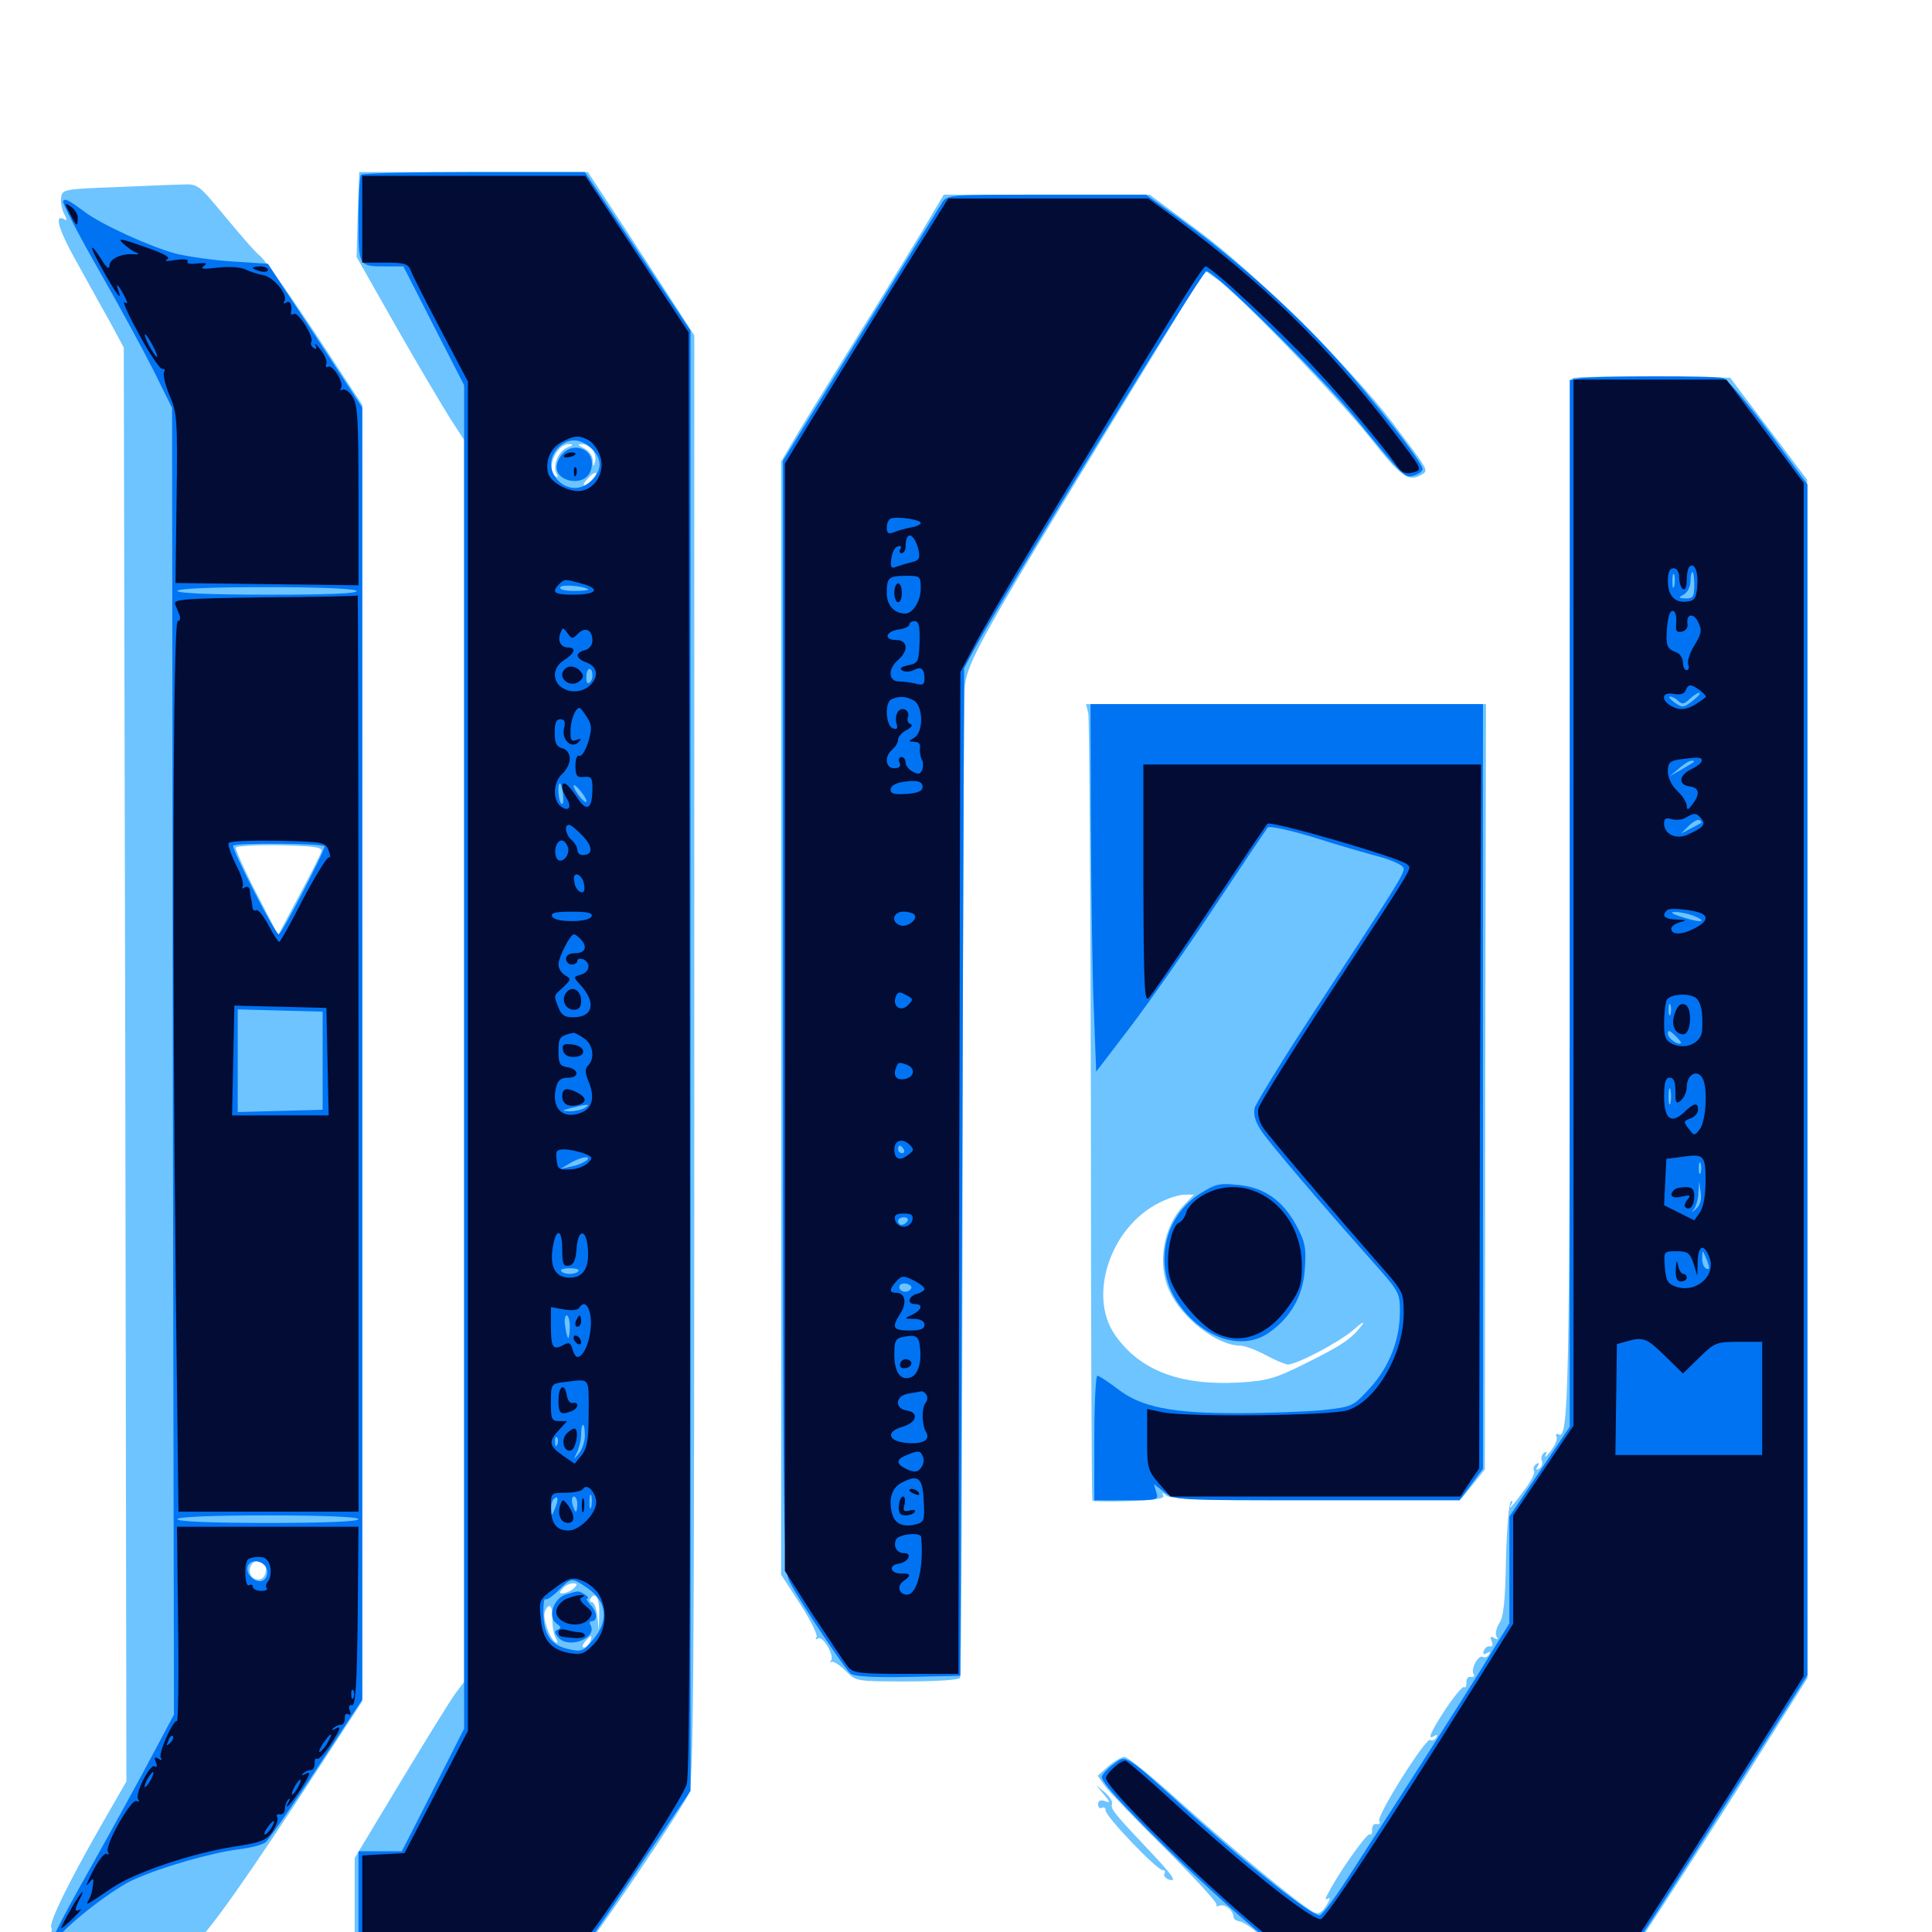 <svg xmlns="http://www.w3.org/2000/svg" viewBox="0 -1000 1000 1000">
	<path fill="#6dc4ff" d="M185.156 -889.062L184.57 -866.992L205.078 -830.859C216.406 -810.938 229.102 -789.648 233.008 -783.398L240.234 -772.266V-450.781V-129.492L235.547 -123.242C233.008 -119.727 220.312 -99.219 207.227 -77.539L183.594 -38.281V-11.719V14.844H241.016H298.438L312.109 -4.297C328.32 -27.148 352.539 -63.672 356.445 -71.289C358.984 -75.977 359.375 -126.758 359.375 -451.562V-826.367L351.367 -838.867C346.875 -845.703 334.57 -864.844 323.828 -881.25L304.297 -910.938H245.117H185.938ZM293.555 -768.359C288.867 -766.406 285.742 -758.398 288.281 -754.492C289.062 -752.93 288.867 -752.734 287.5 -753.516C282.227 -756.836 288.086 -770.508 294.531 -770.117C297.07 -770.117 296.68 -769.531 293.555 -768.359ZM306.641 -767.383C307.812 -765.82 308.594 -763.086 308.008 -761.133C307.227 -758.203 307.031 -758.203 306.836 -761.719C306.836 -764.062 304.688 -766.797 302.344 -767.969C299.023 -769.531 298.828 -770.117 300.977 -770.117C302.734 -770.312 305.273 -768.945 306.641 -767.383ZM306.641 -751.758C305.273 -750.195 303.516 -748.828 302.539 -748.828C301.562 -748.828 302.344 -750.391 304.297 -752.344C308.203 -756.641 310.352 -756.055 306.641 -751.758ZM297.266 -178.125C296.094 -176.953 293.555 -175.586 291.992 -175.391C289.453 -175 289.258 -175.586 291.211 -177.734C292.383 -179.297 294.922 -180.469 296.484 -180.469C298.828 -180.469 299.023 -179.883 297.266 -178.125ZM310.156 -164.258L309.961 -156.055L309.18 -163.477C308.789 -167.383 307.422 -170.703 306.445 -170.703C305.273 -170.703 305.078 -171.68 305.664 -172.656C308.203 -176.758 310.547 -172.266 310.156 -164.258ZM285.938 -162.5C285.742 -158.984 286.523 -154.492 287.5 -152.344C288.867 -150 288.867 -149.219 287.5 -150C284.57 -151.758 280.664 -162.5 282.031 -165.82C283.984 -170.898 286.133 -168.945 285.938 -162.5ZM305.469 -150.195C304.688 -148.633 303.32 -147.266 302.344 -147.266C301.172 -147.266 301.367 -148.438 302.734 -150.195C304.102 -151.758 305.469 -153.125 305.859 -153.125C306.25 -153.125 306.055 -151.758 305.469 -150.195ZM59.57 -903.125C33.203 -902.148 32.227 -901.953 31.641 -897.852C31.25 -895.508 32.031 -891.602 33.203 -889.258C34.57 -886.719 34.766 -885.547 33.594 -886.328C27.734 -889.844 30.078 -881.445 39.648 -864.453C45.312 -854.102 53.32 -839.844 57.227 -832.812L64.062 -820.117L64.844 -449.023L65.43 -77.93L51.953 -54.492C35.352 -25.391 25.195 -4.688 26.562 -2.344C27.148 -1.367 26.562 0.781 25.195 2.344C24.023 3.906 23.438 5.664 24.023 6.25C26.367 8.594 96.68 7.812 100.977 5.469C106.445 2.344 128.516 -28.711 167.578 -88.867L187.5 -119.336V-454.883V-790.43L163.672 -826.758C150.391 -846.68 137.5 -865.039 134.766 -867.383C132.031 -869.531 123.828 -879.102 116.211 -888.281C102.93 -904.297 102.344 -904.883 94.727 -904.492C90.43 -904.492 74.609 -903.711 59.57 -903.125ZM166.406 -559.57C166.211 -558.203 160.938 -547.852 154.883 -536.523L143.945 -516.016L132.617 -537.891C126.367 -550 121.68 -560.547 122.07 -561.328C122.656 -562.109 132.812 -562.695 144.922 -562.5C161.719 -562.109 166.797 -561.523 166.406 -559.57ZM137.305 -189.844C138.477 -186.133 136.719 -182.422 133.789 -182.422C130.273 -182.422 128.32 -185.742 129.688 -189.258C131.055 -192.773 136.133 -193.164 137.305 -189.844ZM483.008 -890.039C480.078 -884.766 463.672 -857.812 446.289 -829.883C428.906 -801.953 412.305 -775 409.57 -770.117L404.297 -761.133V-473.047V-184.961L414.062 -169.922C419.531 -161.523 423.242 -153.906 422.656 -152.734C421.875 -151.367 422.266 -151.172 423.438 -151.953C425.977 -153.516 432.227 -142.578 430.078 -140.43C429.297 -139.844 429.688 -139.453 430.664 -139.844C431.836 -140.039 434.961 -137.891 437.891 -134.961C443.164 -129.688 443.359 -129.688 469.531 -129.688C483.984 -129.688 496.289 -130.469 496.875 -131.445C497.656 -132.422 498.047 -246.094 498.242 -383.984C498.242 -521.68 498.828 -639.258 499.414 -644.922C500.586 -657.227 509.375 -672.656 576.953 -783.594L623.633 -859.961L629.688 -855.664C641.211 -847.656 692.383 -794.531 708.984 -773.633C725.391 -752.93 729.102 -750.195 736.133 -754.492C739.453 -756.641 739.453 -756.445 720.898 -781.055C699.219 -809.57 648.633 -859.766 619.336 -881.25L595.117 -899.219H541.797H488.477ZM813.867 -804.297C813.086 -803.516 812.5 -683.203 812.5 -537.109C812.5 -277.734 811.914 -254.297 806.641 -257.617C805.469 -258.203 805.078 -257.617 805.664 -256.25C806.25 -254.883 804.688 -251.562 802.539 -248.828C800.391 -246.094 799.219 -245.117 800 -246.68C800.781 -248.438 800.586 -249.023 799.219 -248.047C798.047 -247.266 797.461 -245.508 798.047 -244.141C798.633 -242.578 798.047 -240.82 796.68 -239.844C795.117 -238.867 794.727 -239.258 795.898 -241.016C796.875 -242.773 796.68 -243.164 795.117 -242.188C793.945 -241.406 793.359 -239.844 793.945 -238.867C794.727 -237.891 792.773 -233.789 789.844 -229.883C783.594 -221.289 779.883 -217.188 782.227 -221.289C783.203 -222.852 783.008 -223.633 782.031 -222.852C781.055 -222.266 779.883 -208.789 779.492 -192.969C779.102 -171.484 778.32 -163.086 775.977 -159.766C774.414 -157.227 773.828 -154.102 774.609 -152.93C775.586 -151.367 775.195 -151.172 773.438 -152.148C771.484 -153.32 771.094 -152.93 772.07 -150.586C772.852 -148.633 772.461 -147.461 771.094 -147.852C769.922 -148.047 768.555 -147.07 767.969 -145.508C767.383 -143.75 767.969 -143.359 769.531 -144.336C771.289 -145.312 771.68 -145.117 770.703 -143.555C769.922 -142.383 768.555 -141.797 767.578 -142.383C765.234 -143.75 761.133 -136.133 762.695 -133.594C763.477 -132.422 762.891 -131.836 761.328 -132.031C759.961 -132.422 758.984 -131.055 758.984 -129.297C759.18 -127.344 758.594 -126.172 757.812 -126.758C757.031 -127.344 752.734 -122.07 748.242 -115.43C740.039 -102.734 738.477 -99.023 742.578 -101.562C743.945 -102.344 744.141 -102.148 743.359 -100.586C742.578 -99.414 741.211 -98.828 740.234 -99.414C738.086 -100.781 712.305 -59.961 713.867 -57.422C714.648 -56.25 714.062 -55.664 712.5 -55.859C711.133 -56.25 710.156 -54.883 710.156 -53.125C710.352 -51.172 709.766 -50 708.984 -50.586C707.617 -51.367 693.359 -31.445 687.695 -20.508C685.742 -17.188 685.742 -16.211 687.5 -17.383C688.867 -18.164 688.281 -16.602 686.523 -13.672C683.789 -9.57 682.422 -8.984 679.492 -10.547C672.266 -14.453 636.719 -43.945 611.133 -66.992C596.68 -80.078 583.789 -90.625 582.031 -90.625C580.469 -90.625 576.562 -88.281 573.633 -85.742L568.164 -80.859L572.07 -75.391C574.219 -72.461 588.281 -57.812 603.32 -42.969C618.359 -27.93 630.273 -15.039 629.688 -14.062C629.102 -13.281 629.883 -13.086 631.445 -13.672C634.18 -14.648 638.281 -11.133 638.477 -7.812C638.477 -6.641 640.039 -5.664 641.797 -5.469C643.555 -5.078 647.852 -2.344 651.172 0.781C654.492 3.906 660.352 8.789 664.258 11.523L671.289 16.797H756.055H840.82L862.891 -16.992C874.805 -35.352 890.82 -60.352 898.242 -72.07C905.664 -83.984 917.188 -102.148 923.633 -112.5L935.547 -131.445L935.352 -441.602V-751.758L915.43 -778.125L895.508 -804.492L855.273 -805.078C833.203 -805.273 814.648 -804.883 813.867 -804.297ZM563.281 -630.859C563.867 -628.32 564.453 -535.742 564.648 -425C564.648 -314.453 565.039 -223.438 565.43 -223.242C565.82 -222.852 574.414 -222.656 584.766 -223.047C598.633 -223.633 603.125 -224.414 602.148 -225.977C601.172 -227.539 601.758 -227.539 603.906 -225.781C606.25 -224.023 623.828 -223.438 681.641 -223.828L756.445 -224.414L762.5 -231.836L768.555 -239.453L768.75 -437.5L769.141 -635.547H665.625H562.109ZM612.695 -376.172C602.148 -365.039 598.828 -345.898 605.273 -331.836C611.719 -317.773 629.688 -303.711 641.797 -303.516C644.141 -303.516 650 -301.367 655.078 -298.633C660.156 -295.898 665.234 -293.75 666.602 -293.75C671.289 -293.75 692.773 -305.078 700.391 -311.523C704.492 -315.234 706.641 -316.406 705.078 -314.258C699.609 -307.031 694.336 -303.516 676.172 -294.531C659.766 -286.328 656.25 -285.352 641.016 -284.375C610.547 -282.812 590.039 -290.625 577.148 -308.984C562.891 -329.492 574.805 -365.039 600.195 -377.539C604.688 -379.883 610.547 -381.641 613.086 -381.641H617.969ZM571.289 -71.289C574.805 -67.188 574.805 -66.602 571.875 -67.773C569.531 -68.555 568.359 -67.969 568.359 -66.016C568.359 -64.453 569.336 -63.672 570.312 -64.258C571.484 -64.844 572.266 -64.258 572.266 -62.891C572.266 -59.766 598.828 -32.031 601.758 -32.031C602.93 -32.031 603.32 -31.25 602.734 -30.273C602.148 -29.297 602.93 -28.125 604.492 -27.344C609.766 -25.391 607.617 -28.711 593.359 -43.75C575.977 -62.109 574.805 -63.867 575.586 -66.406C575.977 -67.578 574.219 -70.117 571.875 -72.266L567.383 -75.977Z"/>
	<path fill="#0073f3" d="M186.914 -909.57C186.133 -908.984 185.547 -898.438 185.547 -886.328C185.547 -861.914 185.352 -862.109 200.195 -862.109H208.789L224.414 -831.445L240.234 -800.586V-452.93V-105.273L224.219 -73.633L208.008 -41.797H196.875H185.547V-13.477V14.844H241.797L297.852 14.648L303.711 6.445C306.836 1.953 320.312 -17.773 333.398 -37.5L357.422 -73.047V-450.977V-828.906L330.078 -869.922L302.734 -910.938H245.508C213.867 -910.938 187.5 -910.352 186.914 -909.57ZM306.055 -767.969C311.914 -762.5 311.719 -756.445 305.859 -750.977C294.141 -740.039 277.734 -757.031 289.062 -768.359C294.141 -773.438 300.391 -773.242 306.055 -767.969ZM304.492 -694.922C304.883 -694.531 301.562 -694.141 297.07 -694.141C292.188 -694.141 289.258 -694.922 290.039 -696.094C291.016 -697.656 302.344 -696.68 304.492 -694.922ZM306.641 -650.195C306.641 -648.633 305.859 -647.07 304.883 -646.484C303.906 -645.898 303.32 -647.461 303.516 -650C303.711 -654.883 306.641 -655.078 306.641 -650.195ZM291.406 -588.867C291.797 -585.547 291.602 -583.398 290.625 -583.984C289.062 -584.961 288.281 -594.531 289.844 -594.531C290.234 -594.531 291.016 -591.992 291.406 -588.867ZM303.516 -584.961C302.539 -583.984 297.07 -590.82 296.875 -593.359C296.875 -594.141 298.633 -592.969 300.586 -590.43C302.734 -587.891 303.906 -585.352 303.516 -584.961ZM302.148 -525C302.93 -525.586 301.758 -526.172 299.609 -525.977C297.461 -525.977 296.875 -525.391 298.438 -524.805C299.805 -524.219 301.562 -524.414 302.148 -525ZM302.734 -426.562C301.172 -425.586 297.656 -424.805 294.922 -424.805C290.43 -425 290.43 -425.195 295.898 -426.562C304.297 -428.711 306.055 -428.711 302.734 -426.562ZM303.711 -399.414C302.539 -398.438 299.219 -396.875 295.898 -396.289L290.039 -394.922L294.922 -397.852C300.391 -401.172 306.445 -402.148 303.711 -399.414ZM302.148 -348.047C302.539 -349.219 302.539 -351.562 302.148 -352.93C301.562 -354.102 301.172 -353.125 301.172 -350.391C301.172 -347.656 301.562 -346.68 302.148 -348.047ZM288.477 -348.047C289.062 -349.414 288.867 -351.172 288.281 -351.758C287.695 -352.539 287.109 -351.367 287.305 -349.219C287.305 -347.07 287.891 -346.484 288.477 -348.047ZM299.414 -342.188C299.023 -341.211 296.875 -340.625 294.922 -340.625C292.969 -340.625 290.82 -341.211 290.43 -342.188C289.844 -342.969 291.992 -343.555 294.922 -343.555C297.852 -343.555 300 -342.969 299.414 -342.188ZM294.922 -313.281C294.922 -310.156 294.531 -307.422 294.141 -307.422C293.75 -307.422 292.969 -310.156 292.578 -313.281C291.992 -316.602 292.383 -319.141 293.359 -319.141C294.141 -319.141 294.922 -316.602 294.922 -313.281ZM302.734 -302.734C302.734 -303.125 301.953 -303.516 300.781 -303.516C299.805 -303.516 298.828 -302.539 298.828 -301.367C298.828 -300.391 299.805 -300 300.781 -300.586C301.953 -301.172 302.734 -302.148 302.734 -302.734ZM302.734 -257.031C302.734 -253.906 301.367 -249.805 299.609 -247.656C296.68 -244.141 296.68 -244.141 298.633 -248.242C299.805 -250.586 300.781 -254.688 300.781 -257.422C300.781 -260.156 301.172 -262.5 301.758 -262.5C302.344 -262.5 302.734 -259.961 302.734 -257.031ZM288.477 -252.344C287.891 -250.781 287.305 -251.367 287.305 -253.516C287.109 -255.664 287.695 -256.836 288.281 -256.055C288.867 -255.469 289.062 -253.711 288.477 -252.344ZM306.055 -220.117C305.469 -218.164 305.078 -219.336 305.078 -222.461C305.078 -225.781 305.469 -227.148 306.055 -225.977C306.445 -224.609 306.445 -221.875 306.055 -220.117ZM287.305 -219.336C285.547 -215.039 285.352 -215.039 285.352 -218.75C285.156 -220.898 285.742 -223.438 286.523 -224.023C288.867 -226.367 289.258 -224.023 287.305 -219.336ZM298.828 -221.484C298.828 -219.336 298.438 -217.578 298.047 -217.578C297.656 -217.578 296.875 -219.336 296.289 -221.484C295.703 -223.633 296.094 -225.391 297.07 -225.391C298.047 -225.391 298.828 -223.633 298.828 -221.484ZM303.906 -178.125C314.258 -171.094 315.234 -161.133 307.031 -151.367C301.758 -145.117 301.172 -144.922 293.945 -146.484C284.961 -148.633 281.25 -154.102 281.25 -165.625C281.25 -169.922 281.641 -172.852 282.227 -172.266C282.812 -171.68 285.938 -173.633 289.062 -176.758C295.703 -183.594 295.898 -183.594 303.906 -178.125ZM290.039 -763.672C286.328 -758.008 288.086 -753.125 294.531 -751.367C300.586 -750 305.469 -752.734 306.25 -758.398C307.812 -768.164 295.508 -772.07 290.039 -763.672ZM293.164 -174.805C286.719 -173.047 283.203 -163.281 287.891 -159.766C290.43 -158.008 290.625 -157.227 288.672 -156.445C286.719 -155.664 286.914 -154.883 289.258 -152.148C295.117 -146.289 309.766 -152.539 305.469 -159.18C304.883 -160.156 305.469 -160.938 306.445 -160.938C309.57 -160.938 308.984 -166.016 305.469 -169.531C303.906 -171.289 303.125 -172.656 304.102 -172.656C304.883 -172.656 304.297 -173.633 302.734 -174.609C299.414 -176.758 299.805 -176.758 293.164 -174.805ZM487.5 -894.922C484.961 -890.82 471.094 -868.359 422.07 -788.867L405.273 -761.523V-474.414C405.273 -198.047 405.469 -187.109 408.984 -180.664C414.648 -170.117 437.305 -136.133 440.234 -133.789C441.992 -132.227 452.148 -131.641 469.922 -132.031L497.07 -132.617L498.047 -393.359L499.023 -654.102L503.711 -662.891C518.164 -689.844 621.68 -858.789 624.414 -859.57C627.734 -860.742 682.227 -807.031 701.562 -783.594C727.344 -752.148 726.953 -752.539 732.031 -753.906C734.375 -754.688 736.328 -756.055 736.328 -757.227C736.328 -760.742 710.547 -793.555 691.016 -815.234C669.336 -839.258 640.234 -865.234 612.891 -885.156L593.164 -899.219H541.797C490.625 -899.219 490.234 -899.219 487.5 -894.922ZM470.703 -525.391C470.703 -525.781 469.336 -526.172 467.578 -526.172C466.016 -526.172 465.234 -525.195 465.82 -524.219C466.992 -522.461 470.703 -523.242 470.703 -525.391ZM468.75 -482.422C468.75 -482.812 467.969 -483.203 466.797 -483.203C465.82 -483.203 464.844 -482.227 464.844 -481.055C464.844 -480.078 465.82 -479.688 466.797 -480.273C467.969 -480.859 468.75 -481.836 468.75 -482.422ZM467.773 -405.078C468.359 -404.102 467.969 -403.125 466.992 -403.125C465.82 -403.125 464.844 -404.102 464.844 -405.078C464.844 -406.25 465.234 -407.031 465.625 -407.031C466.211 -407.031 467.188 -406.25 467.773 -405.078ZM469.727 -367.969C469.141 -366.992 467.773 -366.016 466.602 -366.016C465.625 -366.016 464.844 -366.992 464.844 -367.969C464.844 -369.141 466.211 -369.922 467.969 -369.922C469.531 -369.922 470.312 -369.141 469.727 -367.969ZM471.094 -332.422C468.75 -330.078 464.258 -332.227 465.82 -334.766C466.406 -335.742 468.359 -335.938 469.922 -335.352C471.875 -334.57 472.266 -333.594 471.094 -332.422ZM32.617 -895.898C32.227 -894.922 40.43 -878.906 51.172 -860.156C61.914 -841.406 74.805 -817.578 79.883 -807.422L89.062 -788.867L89.453 -450.781L90.039 -112.5L79.297 -92.383C73.438 -81.25 58.984 -54.883 47.266 -33.984C27.93 0.195 22.852 11.328 29.883 2.93C36.914 -5.664 59.375 -22.852 69.336 -27.148C83.984 -33.789 109.57 -41.016 123.438 -42.773C129.688 -43.555 135.938 -45.117 137.5 -46.484C139.062 -47.656 150.977 -64.844 163.867 -84.375L187.5 -120.312V-454.688V-789.062L163.086 -826.367L138.672 -863.477L120.508 -864.648C110.742 -865.234 97.266 -867.188 90.82 -868.75C77.344 -872.461 52.539 -883.789 43.945 -890.234C35.547 -896.484 33.594 -897.461 32.617 -895.898ZM184.57 -694.141C185.352 -692.773 169.531 -692.188 138.867 -692.188C108.789 -692.188 91.797 -692.969 91.797 -694.141C91.797 -695.312 108.398 -696.094 137.5 -696.094C166.016 -696.094 183.789 -695.312 184.57 -694.141ZM167.969 -561.914C168.164 -559.57 145.703 -516.406 144.336 -516.406C142.383 -516.406 119.531 -561.133 120.703 -562.305C122.266 -563.867 167.969 -563.477 167.969 -561.914ZM166.992 -450.977V-425.586L145.117 -425L123.047 -424.414V-450.977V-477.539L145.117 -476.953L166.992 -476.367ZM185.547 -213.672C185.547 -212.5 168.555 -211.719 138.672 -211.719C108.789 -211.719 91.797 -212.5 91.797 -213.672C91.797 -214.844 108.789 -215.625 138.672 -215.625C168.555 -215.625 185.547 -214.844 185.547 -213.672ZM138.281 -187.109C138.672 -184.766 137.5 -182.422 135.938 -181.836C132.031 -180.273 126.758 -185.547 128.32 -189.453C129.883 -193.75 137.5 -191.992 138.281 -187.109ZM816.992 -804.102L812.5 -803.32V-532.422V-261.523L796.875 -238.281L781.25 -215.039V-187.305V-159.766L765.039 -133.398C750.195 -109.766 733.789 -83.984 697.461 -27.734C690.625 -17.188 684.18 -8.594 683.008 -8.594C678.711 -8.594 647.852 -33.008 619.336 -58.594C580.273 -93.945 583.398 -91.797 576.172 -86.719C573.047 -84.375 570.312 -81.445 570.312 -80.078C570.312 -73.633 643.555 -3.711 666.797 12.109L673.633 16.797H756.445H839.258L847.07 5.664C853.516 -3.516 887.109 -56.25 929.883 -124.023L935.547 -133.008V-441.016V-749.219L915.82 -776.172C904.297 -791.602 894.141 -803.711 891.797 -804.297C887.109 -805.664 823.633 -805.469 816.992 -804.102ZM866.602 -696.68C866.016 -694.727 865.625 -695.898 865.625 -699.023C865.625 -702.344 866.016 -703.711 866.602 -702.539C866.992 -701.172 866.992 -698.438 866.602 -696.68ZM876.953 -697.07C876.953 -691.211 876.367 -690.234 872.656 -690.234C868.555 -690.43 868.555 -690.625 871.68 -692.383C873.438 -693.359 875 -696.484 875 -699.023C875 -701.758 875.391 -703.906 875.977 -703.906C876.562 -703.906 876.953 -700.781 876.953 -697.07ZM876.172 -637.305C871.484 -633.594 870.898 -633.594 866.797 -636.328C864.453 -638.086 863.281 -639.453 864.453 -639.453C865.43 -639.453 867.383 -638.477 868.75 -637.109C870.703 -635.352 871.875 -635.547 874.414 -638.086C876.367 -639.844 878.516 -641.406 879.492 -641.406C880.664 -641.406 879.102 -639.648 876.172 -637.305ZM876.758 -605.664C876.367 -605.273 873.438 -603.516 870.117 -601.562L864.258 -598.242L868.945 -602.148C871.484 -604.492 874.414 -606.25 875.586 -606.25C876.758 -606.25 877.148 -606.055 876.758 -605.664ZM880.469 -574.023C880.078 -573.828 877.734 -572.461 875 -571.094L870.117 -568.555L874.023 -572.461C876.172 -574.609 878.711 -575.977 879.492 -575.586C880.469 -575 880.859 -574.414 880.469 -574.023ZM876.172 -526.172C884.57 -522.852 880.664 -522.07 871.094 -525.195C865.82 -526.758 864.062 -527.93 866.602 -527.93C868.945 -528.125 873.242 -527.148 876.172 -526.172ZM864.648 -475C864.062 -473.633 863.672 -474.609 863.672 -477.344C863.672 -480.078 864.062 -481.055 864.648 -479.883C865.039 -478.516 865.039 -476.172 864.648 -475ZM870.117 -460.156C868.945 -458.594 863.281 -462.5 863.281 -464.844C863.281 -466.992 864.062 -466.797 866.797 -464.258C868.75 -462.305 870.312 -460.547 870.117 -460.156ZM864.648 -429.102C864.062 -427.148 863.672 -428.711 863.672 -432.422C863.672 -436.133 864.062 -437.695 864.648 -435.938C865.039 -433.984 865.039 -430.859 864.648 -429.102ZM880.273 -392.969C879.688 -391.602 879.297 -392.578 879.297 -395.312C879.297 -398.047 879.688 -399.023 880.273 -397.852C880.664 -396.484 880.664 -394.141 880.273 -392.969ZM877.539 -374.023C875.586 -372.266 875.195 -372.266 876.562 -373.828C877.734 -375.195 879.102 -379.297 879.102 -382.617L879.492 -388.477L880.273 -382.812C880.859 -379.102 880.078 -376.172 877.539 -374.023ZM869.141 -376.562C869.141 -376.953 867.773 -377.734 866.211 -378.516C864.648 -379.102 863.281 -378.711 863.281 -377.734C863.281 -376.562 864.648 -375.781 866.211 -375.781C867.773 -375.781 869.141 -376.172 869.141 -376.562ZM884.57 -343.945C884.766 -342.969 883.984 -342.969 882.812 -343.555C881.836 -344.141 880.859 -346.68 881.055 -349.023C881.055 -353.125 881.25 -353.125 882.812 -349.414C883.789 -347.266 884.57 -344.727 884.57 -343.945ZM564.648 -571.68C564.844 -536.328 565.43 -493.555 566.211 -476.367L567.383 -445.312L585.156 -468.555C594.922 -481.445 614.648 -509.57 628.906 -531.055C643.164 -552.539 655.469 -570.898 656.25 -571.68C657.031 -572.656 667.773 -570.312 679.883 -566.602C692.188 -562.695 707.617 -558.203 714.453 -556.445C721.68 -554.297 726.562 -551.953 726.562 -550.391C726.562 -547.266 722.461 -540.82 681.445 -478.32C664.453 -452.539 650.195 -429.102 649.414 -426.562C648.633 -423.047 649.609 -419.531 653.125 -414.258C657.812 -407.422 683.594 -377.148 712.109 -345.117C723.828 -331.836 724.609 -330.664 724.609 -321.484C724.609 -306.445 719.141 -292.578 708.984 -281.445C700.195 -271.875 700 -271.875 684.57 -270.117C675.977 -269.336 656.641 -268.555 641.602 -268.555C606.641 -268.359 590.625 -271.68 578.516 -281.055C573.633 -284.766 568.945 -287.891 567.969 -287.891C567.188 -287.891 566.406 -273.438 566.406 -255.664V-223.438H583.203C599.414 -223.438 599.805 -223.633 598.438 -227.734L597.266 -231.836L602.539 -227.734C607.812 -223.438 608.984 -223.438 681.641 -223.438H755.469L761.523 -231.641L767.578 -239.844V-437.695V-635.547H666.016H564.453ZM620.898 -382.031C602.734 -370.312 597.266 -345.898 608.594 -327.344C620.703 -308.008 641.992 -300.195 656.445 -309.961C667.969 -317.773 674.609 -329.297 675.391 -343.359C676.172 -354.297 675.586 -357.227 670.703 -366.211C663.672 -378.906 654.102 -385.547 640.43 -386.719C631.055 -387.695 628.906 -387.109 620.898 -382.031Z"/>
	<path fill="#020c35" d="M187.5 -886.523V-864.062H199.219C209.57 -864.062 211.328 -863.477 212.695 -859.766C213.672 -857.227 220.703 -843.359 228.32 -828.906L242.188 -802.539V-453.32V-104.102L225.781 -72.461L209.375 -40.82L198.438 -40.234L187.5 -39.648V-13.477V12.891H242.188H296.68L305.078 1.562C323.828 -23.633 353.516 -69.922 355.469 -76.562C357.031 -81.641 357.422 -197.656 357.031 -455.859L356.445 -827.93L329.688 -868.555L302.93 -908.984H245.117H187.5ZM304.492 -772.266C306.445 -771.289 309.18 -767.969 310.352 -764.648C313.477 -757.227 309.18 -747.852 301.562 -746.094C295.508 -744.531 284.57 -750.195 283.594 -755.469C282.227 -761.914 285.156 -768.164 290.625 -771.094C296.875 -774.609 299.805 -774.805 304.492 -772.266ZM301.367 -697.852C311.133 -695.117 308.789 -692.188 296.68 -692.188C286.914 -692.188 285.156 -693.359 289.453 -697.656C292.188 -700.391 292.188 -700.391 301.367 -697.852ZM299.219 -672.07C302.93 -675.781 306.641 -674.023 306.641 -668.359C306.641 -666.211 305.078 -664.062 302.734 -663.477C297.461 -662.109 297.852 -659.18 303.711 -657.031C314.648 -652.93 304.688 -639.062 293.555 -642.773C285.938 -645.312 284.961 -653.711 291.797 -658.203C297.461 -661.719 298.438 -664.844 294.141 -664.844C290.234 -664.844 288.477 -668.164 290.039 -672.266C291.211 -675.391 291.406 -675.391 293.75 -672.266C295.898 -669.141 296.484 -669.141 299.219 -672.07ZM303.711 -628.906C306.445 -624.805 306.445 -622.852 304.492 -616.016C303.125 -611.719 301.172 -608.398 300 -608.789C298.633 -609.375 297.852 -607.227 297.852 -603.516C297.852 -598.438 298.633 -597.461 302.344 -597.852C306.055 -598.242 306.641 -597.461 306.641 -591.992C306.641 -581.055 303.711 -579.297 298.633 -587.305C293.945 -594.336 291.016 -596.484 291.016 -592.578C291.016 -591.406 291.992 -588.867 293.359 -586.719C296.289 -582.031 294.141 -579.492 290.039 -582.812C285.938 -586.328 286.328 -595.312 291.016 -599.414C293.164 -601.367 294.922 -604.883 294.922 -607.227C294.922 -609.961 293.359 -612.109 291.016 -612.695C288.086 -613.477 287.109 -615.43 287.109 -620.703C287.109 -625.781 287.891 -627.734 290.039 -627.734C292.188 -627.734 292.773 -626.367 291.992 -623.242C290.43 -617.383 295.703 -612.109 299.414 -615.82C301.172 -617.773 300.977 -617.969 298.438 -616.992C295.703 -616.016 295.117 -616.797 295.312 -622.266C295.508 -627.734 297.852 -633.594 300 -633.594C300.391 -633.594 302.148 -631.445 303.711 -628.906ZM301.562 -567.383C307.031 -561.719 307.031 -557.422 301.562 -557.422C300 -557.422 298.828 -558.594 298.828 -560.156C298.828 -561.523 297.461 -563.867 295.898 -565.234C292.773 -567.773 291.797 -573.047 294.531 -573.047C295.508 -573.047 298.633 -570.508 301.562 -567.383ZM294.141 -560.742C294.727 -556.055 289.453 -552.148 287.891 -556.25C286.328 -560.352 288.477 -565.82 291.406 -564.844C292.578 -564.453 293.75 -562.5 294.141 -560.742ZM302.344 -541.992C302.93 -538.867 302.148 -537.695 300.391 -538.281C299.023 -538.867 297.461 -541.211 297.266 -543.555C296.68 -546.68 297.461 -547.852 299.219 -547.266C300.586 -546.68 302.148 -544.336 302.344 -541.992ZM306.25 -525.781C305.664 -524.219 301.758 -523.242 295.898 -523.242C290.039 -523.242 286.133 -524.219 285.742 -525.781C284.961 -527.539 287.891 -528.125 295.898 -528.125C303.906 -528.125 306.836 -527.539 306.25 -525.781ZM300.391 -514.062C304.297 -510.156 303.125 -506.641 297.852 -506.641C294.727 -506.641 292.969 -505.469 292.969 -503.711C292.969 -502.148 294.336 -500.781 295.898 -500.781C297.461 -500.781 298.828 -501.562 298.828 -502.734C298.828 -503.711 300.195 -504.102 301.758 -503.516C306.055 -501.758 305.273 -496.68 300.586 -495.508C296.68 -494.336 296.68 -494.336 300.391 -490.234C308.789 -481.055 307.031 -473.438 296.68 -473.438C292.383 -473.438 290.43 -474.609 289.062 -478.516C286.523 -484.961 286.328 -484.375 291.602 -489.062C295.508 -492.969 295.703 -493.359 292.578 -495.117C290.625 -496.289 289.062 -498.633 289.062 -500.781C289.062 -504.492 295.117 -516.406 297.07 -516.406C297.656 -516.406 299.023 -515.43 300.391 -514.062ZM302.344 -462.5C307.031 -459.375 308.008 -452.148 304.492 -448.633C302.734 -446.875 302.734 -444.922 304.492 -440.625C308.203 -431.836 306.641 -425.977 300.195 -423.828C290.82 -420.508 285.156 -426.758 287.891 -437.5C288.867 -441.016 290.43 -442.188 294.141 -442.188C300.195 -442.188 299.609 -446.875 293.359 -447.656C289.844 -448.242 289.062 -449.609 289.062 -455.859C289.062 -463.086 289.648 -463.867 296.875 -465.43C297.461 -465.43 300 -464.258 302.344 -462.5ZM301.953 -403.125C306.836 -401.172 307.031 -400.781 304.297 -398.047C302.539 -396.289 298.438 -394.727 294.922 -394.727C289.453 -394.336 288.477 -394.922 288.086 -399.805C287.5 -404.297 288.086 -405.078 291.992 -405.078C294.531 -405.078 299.023 -404.102 301.953 -403.125ZM291.016 -353.125C291.016 -345.703 291.602 -344.336 294.531 -344.922C296.875 -345.312 298.047 -347.852 298.438 -353.906C299.219 -364.258 303.516 -364.062 304.297 -353.711C305.078 -343.75 301.953 -338.672 294.922 -338.672C287.5 -338.672 284.375 -344.141 286.133 -354.492C287.891 -364.844 291.016 -364.062 291.016 -353.125ZM305.273 -320.703C307.422 -312.109 303.32 -297.656 298.828 -297.656C298.047 -297.656 296.875 -299.414 296.289 -301.758C295.312 -305.078 294.531 -305.469 291.406 -303.711C286.133 -300.977 285.156 -302.539 285.156 -313.867V-323.438L291.797 -322.266C295.703 -321.484 299.023 -321.875 299.805 -323.047C301.758 -326.367 304.102 -325.195 305.273 -320.703ZM304.688 -268.555C304.688 -254.688 303.906 -250.391 300.977 -246.68L297.461 -242.383L291.211 -246.68C283.984 -251.758 283.789 -253.906 289.453 -259.961L293.555 -264.453H289.453C285.547 -264.453 285.156 -265.43 285.156 -274.023C285.156 -283.594 285.352 -283.789 291.602 -284.57C305.859 -286.328 304.688 -287.695 304.688 -268.555ZM308.594 -222.266C308.594 -216.602 300 -207.812 294.336 -207.812C287.891 -207.812 285.156 -211.523 285.156 -219.922C285.156 -227.344 285.156 -227.344 292.773 -227.344C297.07 -227.344 301.172 -228.32 301.758 -229.297C303.711 -232.617 308.594 -227.539 308.594 -222.266ZM309.57 -175.391C314.844 -167.188 313.867 -155.859 307.422 -149.023C302.539 -143.945 300.781 -143.359 294.922 -144.336C285.156 -146.094 280.859 -151.172 279.883 -162.305C278.906 -171.875 279.102 -172.07 287.109 -177.93C294.141 -183.203 296.094 -183.789 300.781 -182.031C303.906 -181.055 307.812 -177.93 309.57 -175.391ZM291.992 -764.258C292.383 -765.039 294.141 -765.82 295.898 -765.82C299.414 -765.82 298.047 -763.867 293.945 -763.281C292.383 -763.086 291.406 -763.477 291.992 -764.258ZM297.07 -755.469C297.07 -753.32 297.656 -752.734 298.242 -754.297C298.828 -755.664 298.633 -757.422 298.047 -758.008C297.461 -758.789 296.875 -757.617 297.07 -755.469ZM292.383 -653.711C287.891 -649.414 295.117 -643.359 300 -647.461C302.148 -649.219 302.148 -650.391 300.586 -652.344C298.242 -655.273 294.531 -655.859 292.383 -653.711ZM293.164 -486.328C290.234 -482.812 292.578 -477.344 297.07 -477.344C299.609 -477.344 300.781 -478.711 300.781 -482.031C300.781 -487.5 296.094 -490.039 293.164 -486.328ZM291.406 -456.445C291.797 -454.102 293.75 -452.93 296.875 -452.93C303.906 -452.93 303.32 -458.594 296.289 -459.375C291.797 -459.961 290.82 -459.375 291.406 -456.445ZM291.016 -432.617C291.016 -428.516 294.141 -426.758 299.414 -428.125C303.711 -429.297 303.711 -431.836 299.023 -434.375C293.359 -437.305 291.016 -436.719 291.016 -432.617ZM298.047 -316.211C297.461 -314.648 297.852 -313.281 298.828 -313.281C300 -313.281 300.781 -314.648 300.781 -316.211C300.781 -317.773 300.391 -319.141 300 -319.141C299.609 -319.141 298.828 -317.773 298.047 -316.211ZM296.875 -307.617C296.875 -306.641 297.852 -305.078 298.828 -304.492C300 -303.906 300.781 -304.102 300.781 -305.273C300.781 -306.25 300 -307.812 298.828 -308.398C297.852 -308.984 296.875 -308.789 296.875 -307.617ZM289.062 -275.195C289.062 -268.359 290.039 -267.383 295.703 -269.531C299.414 -270.898 300 -274.414 296.484 -273.828C295.117 -273.438 293.75 -275.195 293.359 -277.734C292.383 -284.57 289.062 -282.812 289.062 -275.195ZM292.969 -257.617C290.234 -254.297 291.992 -248.242 295.508 -249.219C298.242 -250.195 300 -260.547 297.266 -260.547C296.289 -260.547 294.336 -259.18 292.969 -257.617ZM301.172 -220.508C301.172 -217.383 301.562 -216.211 302.148 -218.164C302.539 -219.922 302.539 -222.656 302.148 -224.023C301.562 -225.195 301.172 -223.828 301.172 -220.508ZM290.039 -221.094C288.281 -216.406 290.234 -211.719 293.945 -211.719C297.656 -211.719 297.656 -215.625 294.141 -220.703C291.406 -224.219 291.211 -224.219 290.039 -221.094ZM293.75 -172.656C291.406 -171.875 289.062 -169.531 288.281 -167.578C285.547 -160.352 299.609 -155.859 304.883 -162.109C307.031 -164.844 306.836 -165.82 303.125 -168.75C300.195 -171.289 299.609 -172.656 301.172 -173.242C302.93 -174.023 302.734 -174.219 300.781 -174.414C299.219 -174.414 296.094 -173.633 293.75 -172.656ZM289.062 -155.273C289.062 -152.93 289.648 -152.734 297.461 -152.148C300.391 -151.953 302.734 -152.539 302.734 -153.32C302.734 -154.297 301.562 -155.078 300.391 -155.078C299.023 -155.078 295.898 -155.664 293.555 -156.25C290.82 -157.031 289.062 -156.641 289.062 -155.273ZM460.742 -849.023C444.336 -822.266 425.391 -791.406 418.555 -780.273L406.25 -759.961V-473.438V-186.914L421.094 -163.672C429.492 -150.977 437.5 -138.867 439.062 -137.109C441.602 -133.984 445.703 -133.594 468.945 -133.594H496.094L496.484 -392.773L497.07 -652.148L503.711 -664.648C507.227 -671.68 521.289 -695.703 534.961 -718.359C605.273 -834.57 622.266 -862.109 624.023 -862.109C626.758 -862.109 660.352 -831.055 679.688 -810.352C694.727 -794.336 715.43 -769.727 723.242 -758.594C725.586 -755.273 727.539 -754.492 731.445 -755.469C736.523 -756.836 736.328 -756.836 721.289 -776.562C687.305 -820.898 654.102 -853.32 608.203 -887.109L594.336 -897.266H542.578H490.82ZM476.562 -729.297C476.562 -728.516 474.219 -727.344 471.289 -726.953C468.164 -726.367 464.258 -725.195 462.5 -724.414C459.766 -723.438 458.984 -724.023 458.984 -726.953C458.984 -729.102 459.961 -731.25 461.133 -731.641C464.648 -732.812 476.562 -731.055 476.562 -729.297ZM475.391 -715.43C476.367 -710.938 475.781 -709.961 471.875 -708.984C469.336 -708.398 465.625 -707.227 463.867 -706.641C461.328 -705.469 460.742 -706.445 461.328 -710.742C461.719 -713.867 463.086 -716.797 464.648 -717.188C466.211 -717.773 466.797 -717.188 466.016 -715.82C465.234 -714.648 465.625 -713.672 466.602 -713.672C467.773 -713.672 468.75 -715.234 468.75 -717.188C468.75 -725.586 473.242 -724.219 475.391 -715.43ZM476.562 -695.312C476.562 -688.867 472.461 -682.422 468.555 -682.422C462.891 -682.422 458.984 -686.719 458.984 -692.969C458.984 -701.172 459.961 -701.953 469.141 -701.953C476.367 -701.953 476.562 -701.758 476.562 -695.312ZM475.977 -667.578C475.586 -657.422 475.195 -656.641 470.117 -655.664C466.406 -654.883 465.43 -654.102 466.992 -652.93C468.359 -652.148 470.898 -652.148 472.852 -653.125C476.758 -655.273 478.516 -653.906 478.516 -648.633C478.516 -645.703 477.539 -645.117 474.219 -646.094C471.68 -646.68 467.773 -647.266 465.43 -647.266C459.766 -647.266 459.375 -653.711 464.844 -658.398C470.508 -663.281 469.922 -668.75 463.672 -668.75C457.031 -668.75 458.594 -673.438 465.43 -674.219C468.359 -674.609 470.703 -675.781 470.703 -676.758C470.703 -677.734 471.875 -678.516 473.438 -678.516C475.586 -678.516 476.172 -675.977 475.977 -667.578ZM472.852 -637.5C477.93 -634.766 478.125 -621.094 473.242 -618.164C469.922 -616.211 469.922 -616.211 473.242 -616.016C475.586 -616.016 476.562 -614.844 476.172 -612.695C475.977 -610.742 476.367 -608.203 477.148 -606.836C477.93 -605.664 477.93 -603.32 477.344 -601.562C476.367 -599.219 475.391 -599.023 472.461 -600.586C470.508 -601.562 468.75 -603.711 468.75 -605.273C468.75 -606.836 467.773 -608.203 466.602 -608.203C465.43 -608.203 464.844 -606.836 465.625 -605.273C466.406 -603.32 465.43 -602.344 462.891 -602.344C458.203 -602.344 457.617 -608.594 461.914 -612.109C463.477 -613.477 464.844 -615.625 464.844 -617.188C464.844 -618.555 466.797 -620.898 469.141 -622.07C471.68 -623.438 472.656 -624.805 471.289 -625.195C469.922 -625.781 469.336 -627.148 469.922 -628.711C471.289 -632.227 466.797 -634.766 464.648 -631.445C463.672 -629.883 463.477 -627.148 464.062 -625.391C464.844 -622.852 464.258 -622.266 462.109 -623.047C458.398 -624.414 457.812 -636.719 461.523 -638.086C465.43 -639.844 468.75 -639.648 472.852 -637.5ZM477.539 -592.578C477.539 -590.625 475 -589.453 469.336 -589.062C462.891 -588.672 460.938 -589.062 460.938 -591.406C460.938 -592.969 463.281 -594.531 466.406 -595.117C474.609 -596.484 477.539 -595.703 477.539 -592.578ZM473.438 -526.367C475 -523.828 469.336 -519.727 465.82 -521.094C460.938 -522.852 462.305 -528.125 467.578 -528.125C470.312 -528.125 472.852 -527.344 473.438 -526.367ZM469.922 -479.688C466.211 -475.977 461.719 -479.102 463.672 -484.18C464.648 -486.719 465.625 -486.914 468.945 -484.961C472.852 -483.008 472.852 -482.617 469.922 -479.688ZM469.531 -448.828C473.828 -447.07 473.438 -442.773 468.75 -441.602C464.258 -440.43 462.109 -442.969 463.672 -447.07C464.844 -450.391 465.234 -450.391 469.531 -448.828ZM469.922 -402.148C465.625 -398.828 462.891 -400 462.891 -405.078C462.891 -409.766 466.992 -411.133 470.703 -407.617C473.242 -405.078 473.242 -404.492 469.922 -402.148ZM472.266 -368.555C471.875 -366.602 469.922 -365.039 467.773 -365.039C465.625 -365.039 463.672 -366.602 463.281 -368.555C462.695 -371.094 463.867 -371.875 467.773 -371.875C471.68 -371.875 472.852 -371.094 472.266 -368.555ZM478.516 -332.812C478.516 -332.031 476.758 -330.859 474.609 -330.273C470.117 -329.102 469.336 -325 473.633 -325C477.93 -325 477.148 -322.07 472.266 -319.531C467.773 -317.578 467.773 -317.383 473.242 -317.383C476.562 -317.188 478.516 -316.211 478.516 -314.258C478.516 -312.109 476.367 -311.328 470.703 -311.328C462.109 -311.328 461.328 -312.891 466.016 -320.117C469.531 -325.586 468.555 -330.859 463.867 -330.859C460.156 -330.859 460.156 -332.617 464.062 -336.914C466.797 -339.844 467.578 -339.844 472.852 -337.305C475.977 -335.742 478.516 -333.789 478.516 -332.812ZM476.172 -302.734C477.148 -294.922 475.195 -288.477 471.484 -287.109C466.211 -285.156 462.891 -289.648 462.891 -298.828C462.891 -305.859 463.477 -307.227 467.383 -308.008C474.219 -309.375 475.586 -308.398 476.172 -302.734ZM479.492 -278.125C480.273 -276.953 480.078 -275 478.906 -273.633C476.953 -270.898 477.148 -262.5 479.297 -258.789C481.836 -254.883 477.734 -252.344 469.531 -253.125C459.57 -253.906 458.203 -258.984 467.188 -261.523C474.609 -263.672 475.781 -268.945 469.336 -269.922C462.695 -270.898 463.477 -277.734 470.312 -278.711C473.242 -279.102 476.172 -279.688 476.953 -279.883C477.734 -279.883 478.906 -279.102 479.492 -278.125ZM477.734 -245.898C478.516 -244.336 477.93 -241.602 476.562 -240.039C474.805 -237.891 473.242 -237.891 469.531 -239.453C463.672 -242.188 463.477 -244.531 469.336 -246.875C475.391 -249.414 476.562 -249.219 477.734 -245.898ZM478.125 -223.242C478.711 -212.891 478.32 -212.109 473.828 -210.938C467.383 -209.375 463.086 -211.328 461.719 -216.602C459.766 -224.219 461.719 -230.078 466.797 -232.617C475.391 -237.109 477.539 -235.156 478.125 -223.242ZM476.758 -204.492C478.32 -189.258 474.805 -174.609 469.531 -174.609C465.43 -174.609 464.062 -178.906 467.383 -181.445C471.875 -184.57 471.484 -185.742 466.602 -185.547C460.938 -185.352 459.57 -189.844 465.039 -190.625C469.922 -191.211 472.656 -196.094 467.969 -196.094C464.258 -196.094 462.305 -199.414 463.672 -202.93C464.648 -205.859 476.367 -207.227 476.758 -204.492ZM462.891 -693.164C462.891 -690.43 463.867 -688.281 464.844 -688.281C466.016 -688.281 466.797 -690.43 466.797 -693.164C466.797 -695.898 466.016 -698.047 464.844 -698.047C463.867 -698.047 462.891 -695.898 462.891 -693.164ZM466.016 -294.531C465.43 -292.969 466.211 -291.797 467.773 -291.797C471.68 -291.797 473.242 -295.117 469.922 -296.289C468.359 -296.875 466.602 -296.094 466.016 -294.531ZM470.703 -228.516C470.703 -230.078 474.414 -229.297 475.586 -227.344C476.172 -226.172 475.391 -225.977 473.828 -226.562C472.07 -227.148 470.703 -228.125 470.703 -228.516ZM465.234 -220.508C465.039 -216.797 465.82 -215.625 468.75 -215.625C470.703 -215.625 472.852 -216.406 473.438 -217.383C474.219 -218.359 472.852 -218.75 470.898 -218.164C467.773 -217.383 467.188 -217.969 468.164 -221.289C468.75 -223.633 468.359 -225.391 467.383 -225.391C466.406 -225.391 465.43 -223.242 465.234 -220.508ZM36.133 -889.453C39.648 -882.617 40.234 -882.227 40.234 -887.305C40.234 -889.258 38.477 -891.992 36.523 -893.164C33.203 -895.312 33.203 -895.117 36.133 -889.453ZM63.672 -874.023C65.82 -872.07 68.75 -869.922 70.312 -869.336C72.266 -868.555 71.875 -868.164 69.336 -868.359C62.891 -868.945 56.641 -866.016 56.641 -862.5C56.641 -860.352 55.078 -861.328 52.539 -865.625C45.898 -875.977 46.094 -872.656 52.93 -860.742C59.961 -848.047 63.477 -843.359 61.328 -849.414C59.57 -854.297 61.133 -852.93 64.453 -846.68C66.211 -843.164 66.211 -842.383 64.453 -843.555C63.086 -844.336 66.602 -836.719 72.07 -826.758C77.539 -816.602 83.008 -808.594 84.18 -808.984C85.352 -809.18 85.547 -808.594 84.961 -807.422C84.18 -806.25 85.547 -800.781 87.695 -795.508C91.602 -786.523 91.992 -783.203 91.406 -741.992L90.82 -698.242L138.281 -697.656L185.547 -697.07V-743.555C185.547 -783.008 185.156 -790.625 182.422 -794.727C180.664 -797.461 178.32 -799.023 177.148 -798.242C175.977 -797.656 175.781 -798.047 176.562 -799.219C178.125 -801.953 172.07 -811.719 169.727 -810.156C168.75 -809.57 168.359 -810.352 168.945 -811.719C169.531 -813.086 167.969 -816.406 165.82 -819.141C163.672 -821.875 162.5 -822.852 163.281 -821.289C164.258 -819.531 163.867 -818.945 162.305 -819.922C161.133 -820.703 160.547 -822.07 161.133 -823.047C162.695 -825.391 154.297 -838.867 152.148 -837.5C151.172 -836.914 150.391 -837.109 150.586 -838.086C151.367 -842.188 150.195 -844.727 148.047 -843.359C146.68 -842.578 146.484 -842.773 147.266 -844.336C149.219 -847.461 141.406 -856.836 136.133 -857.617C133.789 -858.008 129.883 -859.18 127.539 -860.352C124.805 -861.719 119.141 -862.109 112.891 -861.523C105.469 -860.547 103.32 -860.742 105.469 -862.305C107.617 -863.867 106.836 -864.062 102.148 -863.672C98.438 -863.086 96.484 -863.672 97.07 -864.648C97.852 -865.82 95.312 -866.016 90.625 -865.43C86.523 -864.648 84.57 -864.844 86.328 -865.625C88.672 -866.602 85.547 -868.555 74.805 -872.266C62.695 -876.562 60.547 -876.953 63.672 -874.023ZM121.68 -858.789C122.852 -859.375 121.484 -859.766 118.164 -859.766C115.039 -859.766 113.867 -859.375 115.82 -858.789C117.578 -858.398 120.312 -858.398 121.68 -858.789ZM79.102 -821.094C80.859 -817.969 81.641 -815.234 81.25 -815.234C80.664 -815.234 78.906 -817.969 77.148 -821.094C75.391 -824.414 74.609 -826.953 75 -826.953C75.586 -826.953 77.344 -824.414 79.102 -821.094ZM144.141 -700.586C145.898 -701.172 144.336 -701.562 140.625 -701.562C136.914 -701.562 135.352 -701.172 137.305 -700.586C139.062 -700.195 142.188 -700.195 144.141 -700.586ZM130.859 -861.328C130.859 -861.719 132.617 -862.109 134.766 -862.109C136.914 -862.109 138.672 -861.328 138.672 -860.352C138.672 -859.375 136.914 -858.984 134.766 -859.57C132.617 -860.156 130.859 -860.938 130.859 -861.328ZM814.453 -532.812V-262.109L798.828 -238.867L783.203 -215.625V-187.695V-159.57L765.039 -130.469C715.43 -51.172 685.938 -6.641 683.594 -6.641C678.125 -6.641 643.945 -33.789 605.859 -68.555C593.75 -79.688 583.203 -88.672 582.422 -88.672C579.492 -88.477 571.875 -81.445 572.461 -79.297C575.391 -71.289 625.977 -22.266 656.836 2.734L672.07 14.844H755.664H839.258L845.117 6.445C850.977 -1.953 888.867 -61.133 917.773 -107.227L933.594 -132.422V-441.211V-750L913.672 -776.758L893.555 -803.516H854.102H814.453ZM878.516 -696.875C878.125 -690.625 877.148 -689.062 873.438 -688.672C866.992 -687.695 863.281 -691.602 863.281 -699.219C863.281 -703.906 864.258 -705.859 866.211 -705.859C867.969 -705.859 869.141 -704.102 869.141 -701.172C869.141 -698.438 870.117 -695.703 871.094 -695.117C872.266 -694.336 873.047 -696.289 873.047 -699.609C873.047 -702.734 873.633 -705.859 874.414 -706.641C876.953 -709.18 879.102 -704.297 878.516 -696.875ZM867.578 -677.734C867.188 -673.438 867.773 -672.461 870.508 -673.047C872.461 -673.438 873.828 -675.195 873.438 -676.953C872.656 -682.422 876.758 -683.008 879.102 -677.734C881.055 -673.828 880.664 -671.875 876.953 -665.82C874.609 -662.109 873.242 -657.617 873.828 -656.055C874.414 -654.492 874.023 -653.125 873.047 -653.125C871.875 -653.125 871.094 -654.883 871.094 -657.031C871.094 -659.18 869.531 -661.719 867.773 -662.305C862.695 -664.258 862.109 -665.625 862.891 -675.586C863.477 -681.25 864.453 -684.18 866.016 -683.789C867.188 -683.398 867.969 -680.664 867.578 -677.734ZM880.078 -642.578C882.031 -641.016 883.398 -639.453 882.812 -639.062C875 -633.008 870.898 -631.836 866.211 -633.984C859.57 -636.914 859.57 -642.188 866.406 -640.82C869.531 -640.234 871.875 -640.82 872.461 -642.578C873.828 -646.094 875.195 -646.094 880.078 -642.578ZM880.859 -606.445C880.859 -605.273 878.516 -603.32 875.586 -601.953C868.945 -598.828 868.359 -593.75 874.609 -592.969C879.688 -592.188 880.078 -589.062 875.977 -583.594C873.633 -580.664 873.242 -580.469 873.047 -583.008C873.047 -584.57 870.898 -588.086 868.164 -590.625C865.234 -593.359 863.281 -597.461 863.281 -600.586C863.281 -605.078 864.258 -606.055 868.75 -606.836C878.516 -608.203 880.859 -608.203 880.859 -606.445ZM880.664 -576.172C883.203 -573.242 881.445 -571.484 873.047 -567.773C867.188 -565.43 861.328 -568.359 861.328 -573.828C861.328 -576.367 862.305 -576.953 865.234 -575.977C867.383 -575.391 870.703 -575.586 872.461 -576.758C877.148 -579.492 878.125 -579.297 880.664 -576.172ZM881.25 -526.953C884.375 -525 882.812 -522.266 876.758 -519.336C870.508 -516.016 865.039 -516.016 865.039 -519.336C865.039 -520.508 866.992 -521.875 869.531 -522.656C873.438 -523.633 873.047 -523.828 867.773 -524.023C861.523 -524.219 859.766 -525.977 862.891 -528.906C864.258 -530.469 877.93 -528.906 881.25 -526.953ZM878.516 -482.812C880.664 -480.078 881.445 -475.391 881.055 -466.992C880.859 -460.352 872.852 -456.445 865.82 -459.57C862.109 -461.328 861.328 -463.086 861.328 -470.312C861.328 -475 861.914 -480.273 862.5 -482.031C863.867 -485.742 875.586 -486.328 878.516 -482.812ZM881.641 -441.016C883.984 -435.156 882.812 -419.531 879.883 -415.625C876.953 -411.914 876.953 -411.914 874.023 -415.82C871.289 -419.336 871.289 -419.727 875 -421.094C877.148 -421.875 878.906 -423.828 878.906 -425.586C878.906 -429.492 876.953 -429.297 871.875 -424.414C865.039 -417.969 861.328 -420.703 861.328 -432.422C861.328 -439.844 862.109 -442.188 864.258 -442.188C866.406 -442.188 867.188 -440.039 867.188 -435.156C867.188 -429.102 867.578 -428.32 870.117 -430.469C871.68 -431.836 873.047 -434.766 873.047 -437.305C873.047 -444.336 879.297 -447.07 881.641 -441.016ZM882.812 -388.672C882.812 -381.25 881.641 -375 879.883 -372.461L876.953 -368.359L869.141 -372.266L861.328 -376.172L861.914 -388.281L862.5 -400.195L870.312 -401.172C882.031 -402.93 882.812 -402.148 882.812 -388.672ZM884.766 -349.219C888.477 -339.844 877.93 -330.469 867.578 -333.984C863.086 -335.547 862.305 -337.109 861.719 -344.141C861.133 -352.344 861.133 -352.344 867.773 -352.344C873.633 -352.344 874.609 -351.562 876.562 -346.094L878.516 -339.648L878.711 -347.07C878.906 -355.469 882.031 -356.641 884.766 -349.219ZM861.719 -298.242L871.094 -289.062L879.492 -297.266C887.5 -305.078 888.281 -305.469 900 -305.469H912.109V-276.172V-246.875H874.219H836.133L836.523 -275.586L836.914 -304.297L841.797 -305.664C850.586 -308.203 852.344 -307.422 861.719 -298.242ZM866.992 -475.781C864.648 -469.922 866.797 -464.648 871.289 -464.648C875.391 -464.648 876.172 -478.516 872.07 -480.078C869.922 -480.859 868.359 -479.492 866.992 -475.781ZM866.602 -384.18C863.477 -381.25 865.625 -379.297 870.508 -380.664C874.805 -381.641 875.391 -381.445 873.438 -379.102C872.07 -377.539 871.68 -375.781 872.266 -375.195C874.609 -373.047 876.953 -375.977 876.953 -380.859C876.953 -384.375 875.977 -385.547 872.461 -385.547C869.922 -385.547 867.188 -384.961 866.602 -384.18ZM867.383 -343.164C867.188 -338.672 867.969 -336.719 870.117 -336.719C871.68 -336.719 873.047 -337.695 873.047 -338.672C873.047 -339.844 872.266 -340.625 871.289 -340.625C870.312 -340.625 868.945 -342.578 868.555 -345.117C867.969 -348.242 867.578 -347.656 867.383 -343.164ZM136.914 -690.82C95.898 -690.234 89.648 -689.844 90.625 -687.305C91.211 -685.742 92.383 -683.008 92.969 -681.445C93.555 -679.883 93.164 -678.516 91.992 -678.516C89.453 -678.516 89.062 -502.344 91.016 -330.469L92.383 -217.578H139.062H185.547V-454.883C185.547 -585.352 185.352 -691.992 185.156 -691.797C184.766 -691.406 163.086 -691.016 136.914 -690.82ZM111.914 -686.914C113.086 -687.5 111.719 -687.891 108.398 -687.891C105.273 -687.891 104.102 -687.5 106.055 -686.914C107.812 -686.523 110.547 -686.523 111.914 -686.914ZM149.023 -686.914C152.344 -687.305 149.609 -687.695 142.578 -687.695C135.547 -687.695 132.812 -687.305 136.328 -686.914C139.648 -686.523 145.508 -686.523 149.023 -686.914ZM167.578 -686.914C169.336 -687.5 167.383 -687.891 163.086 -687.695C158.789 -687.695 157.227 -687.305 159.766 -686.914C162.109 -686.523 165.625 -686.523 167.578 -686.914ZM163.477 -567.969C164.258 -568.555 163.086 -569.141 160.938 -568.945C158.789 -568.945 158.203 -568.359 159.766 -567.773C161.133 -567.188 162.891 -567.383 163.477 -567.969ZM170.117 -559.766C171.094 -557.227 171.094 -555.664 170.312 -556.25C169.531 -556.836 163.477 -547.07 157.031 -534.961C150.781 -522.656 145.117 -512.5 144.531 -512.5C143.945 -512.5 141.406 -516.406 138.867 -521.289C136.328 -525.977 133.594 -529.492 132.617 -528.906C131.641 -528.32 130.664 -529.102 130.664 -530.469C130.469 -531.836 130.273 -533.984 129.883 -534.961C129.688 -536.133 129.297 -538.086 129.297 -539.453C129.102 -540.82 127.93 -541.406 126.562 -540.625C125.391 -539.844 125 -540.039 125.586 -541.211C126.367 -542.383 124.805 -547.461 122.07 -552.539C119.531 -557.812 117.773 -562.695 118.359 -563.672C118.945 -564.648 130.469 -565.039 143.945 -564.844C167.578 -564.258 168.555 -564.062 170.117 -559.766ZM169.531 -450.586L170.117 -422.656H145.117H120.117L120.703 -450.977L121.289 -479.492L145.117 -478.906L168.945 -478.32ZM157.812 -419.336C163.867 -419.727 158.789 -419.922 146.484 -419.922C134.18 -419.922 129.102 -419.727 135.352 -419.336C141.406 -418.945 151.562 -418.945 157.812 -419.336ZM146.094 -220.117C147.852 -220.703 146.289 -221.094 142.578 -221.094C138.867 -221.094 137.305 -220.703 139.258 -220.117C141.016 -219.727 144.141 -219.727 146.094 -220.117ZM591.797 -542.383C591.992 -490.039 592.383 -481.055 594.531 -483.398C596.094 -484.961 610.156 -505.469 625.977 -529.102C641.797 -552.734 655.273 -572.852 656.055 -573.633C657.812 -575.391 724.414 -556.055 728.125 -552.734C730.859 -550 734.57 -556.445 685.938 -482.031C667.578 -453.906 652.148 -428.906 651.367 -426.367C650.781 -423.438 651.562 -419.727 653.711 -416.406C656.836 -411.719 689.844 -373.047 716.016 -343.164C726.172 -331.641 726.562 -330.664 726.562 -320.312C726.562 -299.414 712.5 -275 697.656 -270.117C689.258 -267.188 615.234 -266.406 602.148 -268.945L593.75 -270.703V-254.883C593.75 -240.039 594.141 -238.867 599.805 -232.227L605.859 -225.391H680.859H755.859L760.742 -232.812L765.625 -240.039L766.016 -422.266L766.602 -604.297H679.102H591.797ZM622.461 -381.25C618.359 -378.906 614.648 -375 614.062 -372.656C613.477 -370.117 611.719 -367.773 610.352 -367.188C606.055 -365.625 602.93 -348.047 605.469 -338.672C607.812 -329.883 620.312 -314.844 629.102 -310.156C641.992 -303.516 656.25 -308.594 666.992 -323.828C672.852 -332.227 673.828 -334.961 673.828 -344.922C673.828 -375 645.898 -394.727 622.461 -381.25ZM92.188 -159.18C92.578 -131.25 92.188 -108.789 91.602 -109.18C89.844 -110.352 81.836 -92.383 83.203 -90.234C84.18 -88.867 83.594 -88.672 82.031 -89.648C80.078 -90.82 79.688 -90.43 80.664 -87.891C81.445 -85.938 81.25 -84.961 80.078 -85.742C77.734 -87.305 69.727 -71.68 71.484 -68.75C72.266 -67.578 72.07 -67.188 70.703 -67.773C68.164 -69.531 53.906 -44.531 55.859 -41.406C56.641 -40.234 56.445 -39.844 55.273 -40.43C54.102 -41.211 50.977 -37.109 48.047 -31.445C45.117 -25.781 43.945 -22.852 45.703 -25C48.438 -28.32 48.633 -28.32 48.047 -23.828C47.852 -21.289 46.875 -17.969 45.898 -16.602C44.141 -13.477 44.141 -13.477 58.008 -22.852C69.922 -30.859 98.828 -40.625 120.898 -44.141C134.961 -46.289 137.695 -47.266 141.016 -51.953C142.969 -54.883 144.141 -58.398 143.555 -59.375C142.773 -60.547 143.359 -61.133 144.922 -60.938C146.289 -60.547 147.461 -61.914 147.461 -63.672C147.461 -65.43 148.242 -67.578 149.219 -68.555C150.195 -69.336 150.391 -69.141 149.609 -67.773C146.289 -61.914 150.391 -65.82 155.078 -73.047C160.742 -81.641 161.328 -83.789 157.812 -81.641C156.25 -80.859 155.859 -81.055 156.836 -82.031C157.812 -83.008 159.57 -83.789 160.742 -83.789C162.109 -83.789 162.891 -85.352 162.891 -87.305C162.695 -89.062 163.281 -90.234 164.062 -89.648C164.844 -89.062 167.773 -92.188 170.703 -96.484C176.367 -105.078 176.953 -107.227 173.438 -105.078C171.875 -104.297 171.484 -104.492 172.461 -105.469C173.438 -106.445 175.195 -107.227 176.367 -107.227C177.734 -107.227 178.516 -108.789 178.516 -110.742C178.32 -112.5 179.102 -113.477 180.273 -112.695C181.445 -111.914 181.836 -112.695 181.055 -114.648C180.273 -116.602 180.664 -117.773 182.227 -117.383C183.984 -117.188 184.766 -128.32 185.156 -163.477L185.547 -209.766H138.672H91.602ZM139.844 -189.258C140.43 -186.523 140.039 -183.203 138.867 -181.641C137.695 -180.273 137.305 -178.516 138.086 -177.93C138.672 -177.148 137.5 -176.562 135.156 -176.562C132.812 -176.562 130.859 -177.539 130.859 -178.711C130.859 -179.688 130.078 -180.078 128.906 -179.492C126.758 -178.125 126.172 -190.625 128.32 -192.773C128.906 -193.555 131.641 -194.141 133.984 -194.141C137.305 -194.141 138.867 -192.773 139.844 -189.258ZM183.008 -121.484C182.422 -119.922 181.836 -120.508 181.836 -122.656C181.641 -124.805 182.227 -125.977 182.812 -125.195C183.398 -124.609 183.594 -122.852 183.008 -121.484ZM88.086 -97.852C86.133 -96.094 85.938 -96.289 87.109 -99.023C87.695 -100.977 88.867 -101.953 89.453 -101.367C90.039 -100.781 89.453 -99.219 88.086 -97.852ZM169.922 -98.633C168.945 -96.484 166.992 -94.141 165.82 -93.359C164.648 -92.773 165.234 -94.336 166.992 -97.266C170.898 -103.125 172.852 -104.102 169.922 -98.633ZM78.125 -78.906C76.953 -76.758 75.586 -75 75 -75C74.609 -75 75 -76.758 76.172 -78.906C77.344 -81.055 78.711 -82.812 79.297 -82.812C79.688 -82.812 79.297 -81.055 78.125 -78.906ZM154.297 -75C153.125 -72.852 151.758 -71.094 151.172 -71.094C150.781 -71.094 151.172 -72.852 152.344 -75C153.516 -77.148 154.883 -78.906 155.469 -78.906C155.859 -78.906 155.469 -77.148 154.297 -75ZM140.234 -53.516C138.867 -51.562 137.5 -50.195 136.914 -50.586C136.133 -51.367 140.43 -57.422 141.797 -57.422C142.188 -57.422 141.602 -55.664 140.234 -53.516ZM36.328 -11.133C33.398 -6.25 31.445 -1.953 31.641 -1.953C32.031 -1.758 34.961 -4.297 38.086 -7.422C41.406 -10.547 42.773 -12.5 41.602 -11.719C38.477 -9.961 38.477 -11.523 41.016 -16.602C45.312 -24.609 41.016 -19.727 36.328 -11.133Z"/>
</svg>